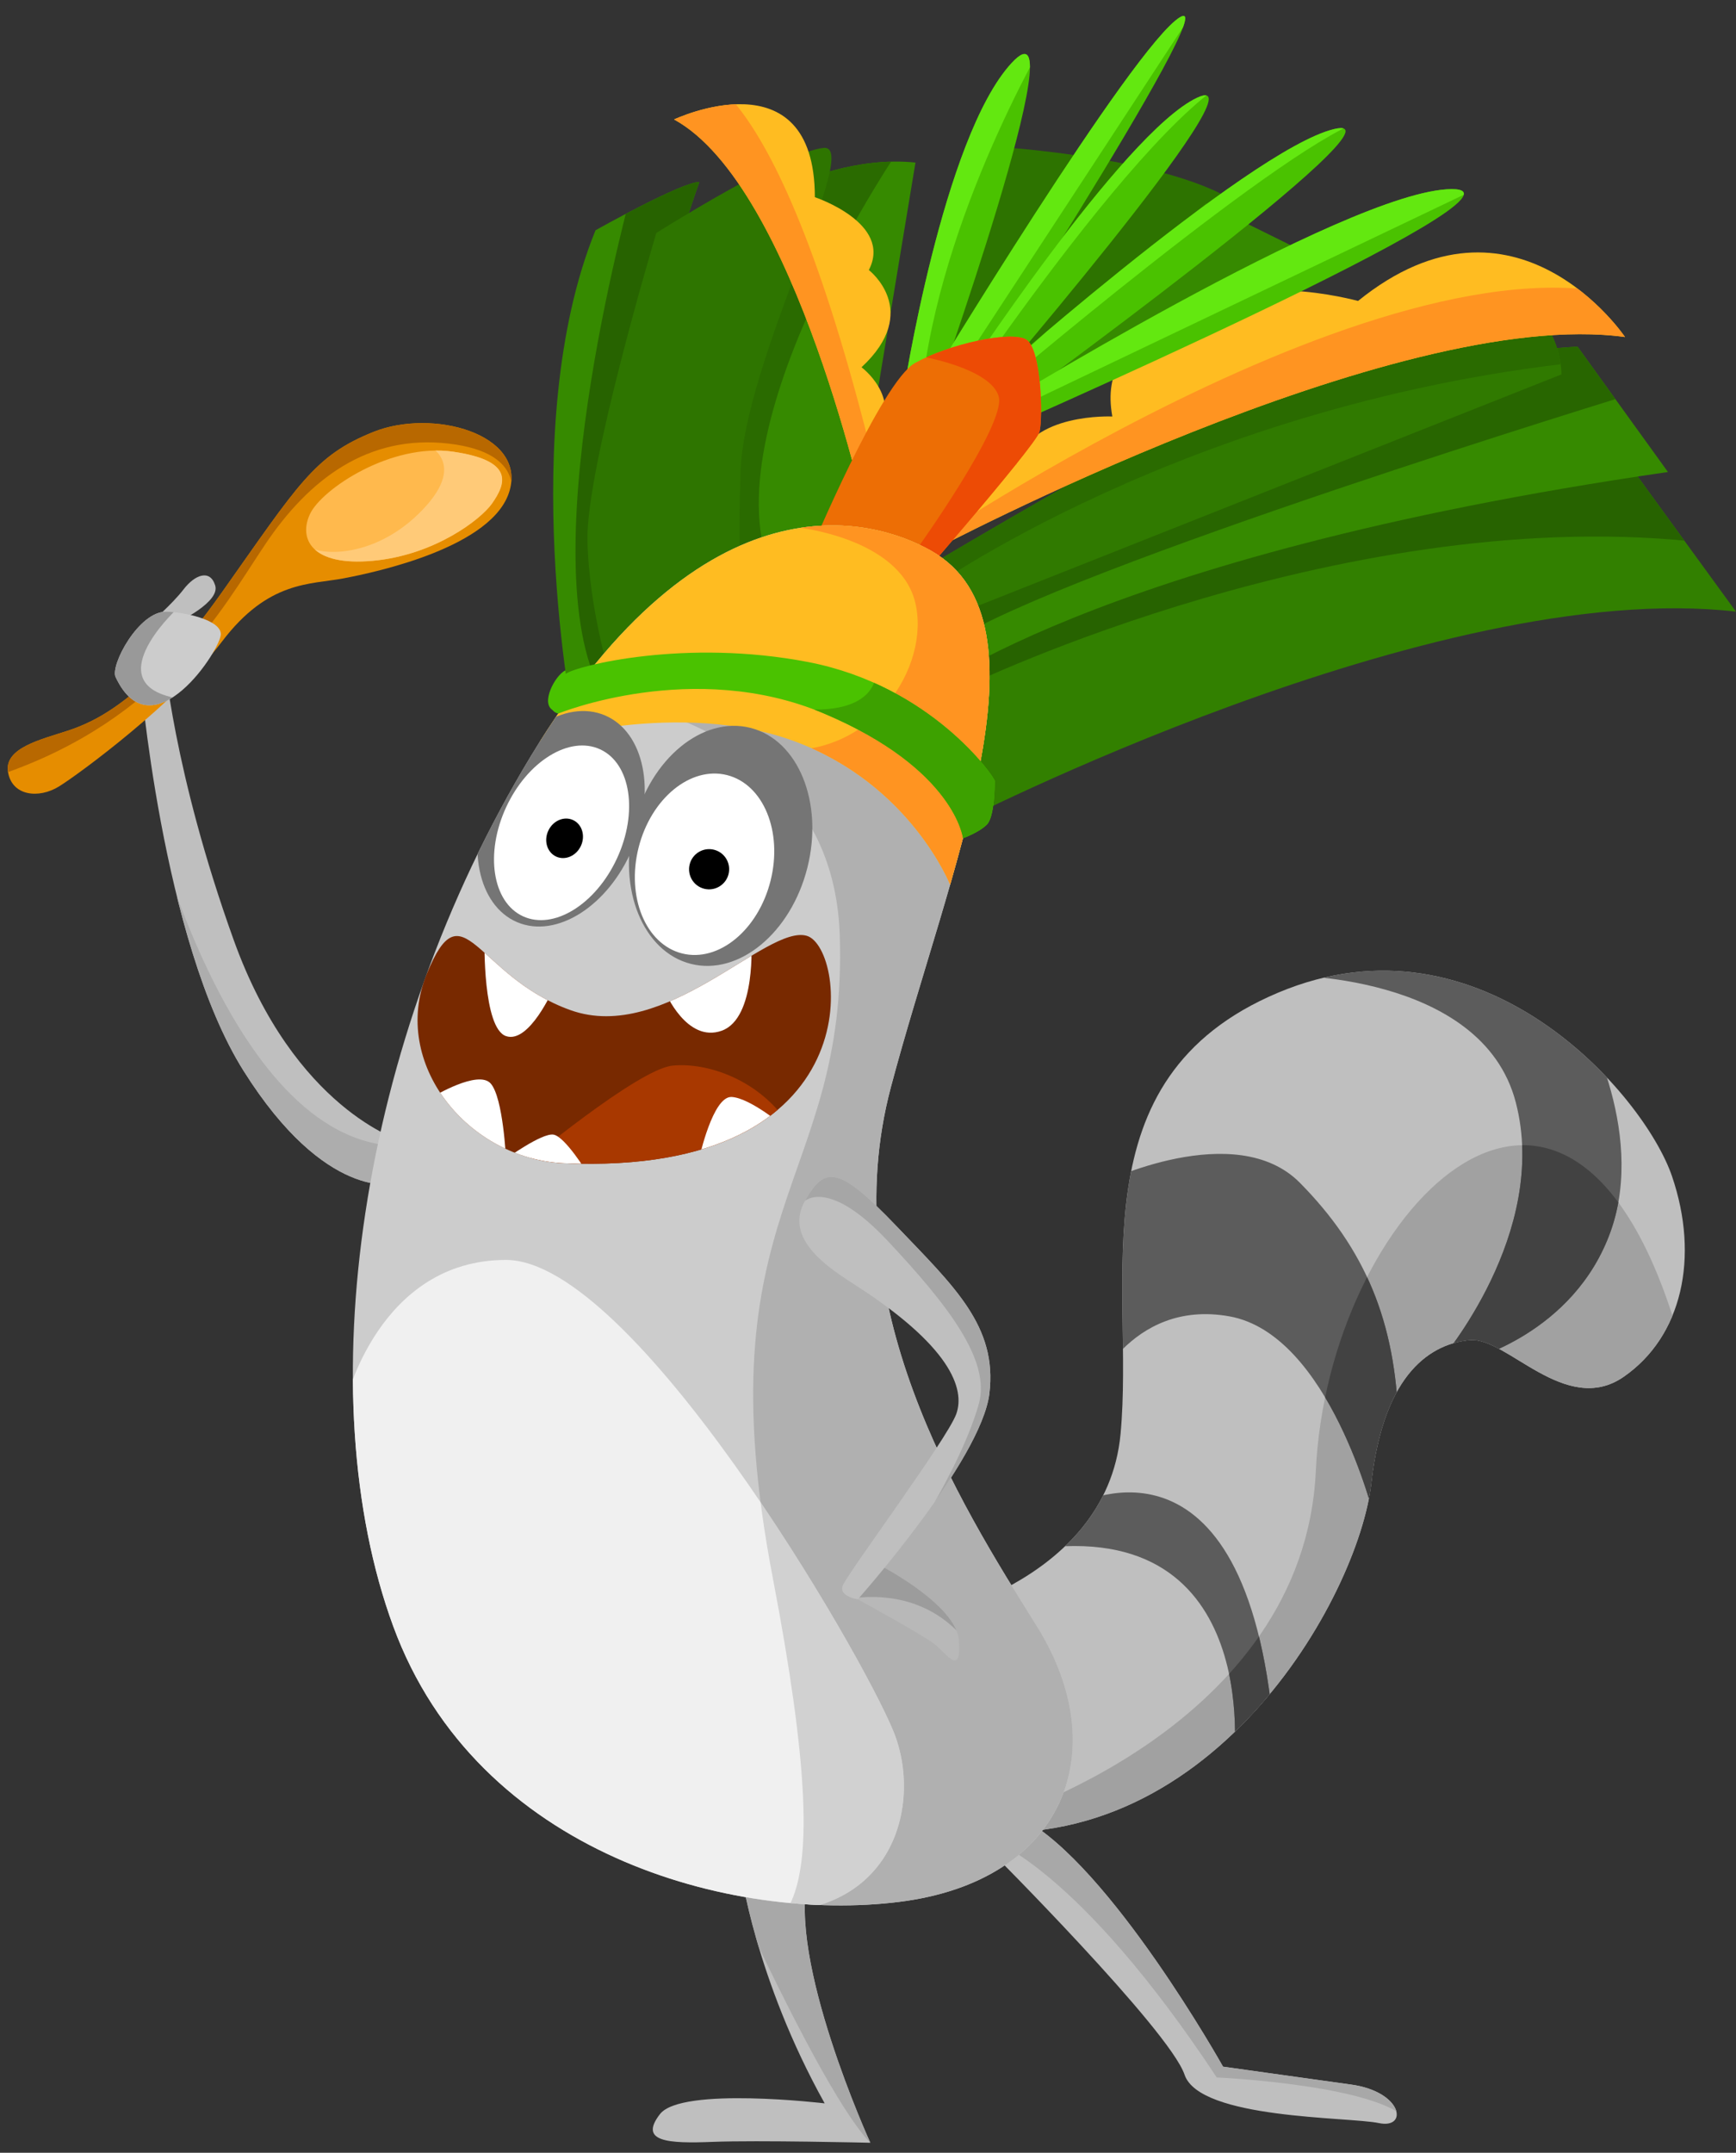 <svg xmlns="http://www.w3.org/2000/svg" xmlns:xlink="http://www.w3.org/1999/xlink" viewBox="0 0 1581.79 1961.22"><rect x="0" y="0" width="1581.79" height="1961.22" fill="#333333" stroke="none"/><defs><clipPath id="clip-path" transform="translate(7.04 14.49)"><path d="M499.41,633.56s123.22-50.5,242.41.06S868.19,747.15,868.19,747.15s14.5-5.17,21.72-12.4,7.22-36.12,7.22-39.73-57.79-86.68-169.75-108.35-211.1,3.3-221.13,10.68S484.54,629.9,499.41,633.56Z" style="fill:#4ac200"/></clipPath><clipPath id="clip-path-2" transform="translate(7.04 14.49)"><path d="M826.76,1462.05s174.15-31.4,187.2-170.07-42.41-323.83,143.57-402.13,333.61,93,358.9,167.21,9,146-44,182.72-106.85-36.71-140.3-33.45-78.3,27.74-89.72,130.51S1094.72,1686,862.25,1651.7Z" style="fill:#bfbfbf"/></clipPath><clipPath id="clip-path-3" transform="translate(7.04 14.49)"><path d="M970.32,1357.64s152.54-85.64,181.9,190.88l-35.07,40s27.73-229.21-192.5-190.06Z" style="fill:#5c5c5c"/></clipPath><clipPath id="clip-path-4" transform="translate(7.04 14.49)"><path d="M997.24,1063.18s121.54-59.55,180.27,0,87.28,125.62,89.73,219.42l-22,85.65s-40.78-167.22-132.14-183.53-126.43,72.59-126.43,72.59Z" style="fill:#5c5c5c"/></clipPath><clipPath id="clip-path-5" transform="translate(7.04 14.49)"><path d="M1160.38,873.94s182.72-3.26,213.71,115.83-68.52,234.92-68.52,234.92h25.29s96.25-23.66,129.7-117.46-28.55-199-28.55-199l-110.12-45.68-76.68-11.42-53.83,13Z" style="fill:#5c5c5c"/></clipPath><clipPath id="clip-path-6" transform="translate(7.04 14.49)"><path d="M516,646.36s-53.83-270.81,19.58-451.08c0,0,78.31-44,94.62-44,0,0-109.3,301-55.47,434.76Z" style="fill:#368a00"/></clipPath><clipPath id="clip-path-7" transform="translate(7.04 14.49)"><path d="M721.54,151.24s51.73-23.35,105.57-17.64L764.77,510.14l-115,11.42L639.15,365Z" style="fill:#368a00"/></clipPath><clipPath id="clip-path-8" transform="translate(7.04 14.49)"><path d="M861,737.72s439.66-226.76,713.73-195L1470.34,399.21S979.3,471,841.45,592.53Z" style="fill:#328000"/></clipPath><clipPath id="clip-path-9" transform="translate(7.04 14.49)"><path d="M826.76,623.52s156.62-131.32,686-208l-82.39-114.2S1121.23,313.56,826.76,533.8Z" style="fill:#368a00"/></clipPath><clipPath id="clip-path-10" transform="translate(7.04 14.49)"><path d="M804.87,521.56S1270.18,240.2,1343.6,249.17s72.09,77.44,72.09,77.44L804.74,568.87Z" style="fill:#307a00"/></clipPath><clipPath id="clip-path-11" transform="translate(7.04 14.49)"><path d="M841.55,487.55s422.59-223.93,632.07-195c0,0-100-148.82-243.24-32.87,0,0-117.94-32.15-136,22,0,0-103.57-3.22-87.9,83.27,0,0-75.07-3.57-87.49,43.27C919,408.22,834.33,437,841.55,487.55Z" style="fill:#ffbc21"/></clipPath><clipPath id="clip-path-12" transform="translate(7.04 14.49)"><path d="M784.11,464.07S718,154.94,607.15,94.33c0,0,128.19-60.46,128.28,70.83,0,0,71.24,23.61,49.19,66.36,0,0,48.62,37.29-6.69,88.59,0,0,35.92,26.22,15.42,61.95C793.35,382.06,815.57,433.34,784.11,464.07Z" style="fill:#ffbc21"/></clipPath><clipPath id="clip-path-13" transform="translate(7.04 14.49)"><path d="M815.92,344.59s36.13-234.14,98.94-301.84-73.41,314-73.41,314Z" style="fill:#4ac200"/></clipPath><clipPath id="clip-path-14" transform="translate(7.04 14.49)"><path d="M836,339.83S1025.79,26.44,1068.21,1.15,850.42,376.37,850.42,376.37Z" style="fill:#4ac200"/></clipPath><clipPath id="clip-path-15" transform="translate(7.04 14.49)"><path d="M865.92,336.4s150.08-230,217.79-261.84S873.26,365,873.26,365Z" style="fill:#4ac200"/></clipPath><clipPath id="clip-path-16" transform="translate(7.04 14.49)"><path d="M879.78,345.37s250.42-223.5,328.73-242.26S900.17,365,900.17,365Z" style="fill:#4ac200"/></clipPath><clipPath id="clip-path-17" transform="translate(7.04 14.49)"><path d="M887.12,365s333.62-206.37,428.24-207.19S887.12,385.34,887.12,385.34Z" style="fill:#4ac200"/></clipPath><clipPath id="clip-path-18" transform="translate(7.04 14.49)"><path d="M667.7,1688s13,99.51,76.68,213.71c0,0-130.51-15.5-150.09,9.79s7.34,26.92,48.13,25.29,143.56.81,143.56.81-76.68-168-56.28-243.07Z" style="fill:#bfbfbf"/></clipPath><clipPath id="clip-path-19" transform="translate(7.04 14.49)"><path d="M894.47,1670.87s164,164,177.82,204.74,150.08,38.34,177,44.05,22-28.55-25.29-35.08-116.64-16.31-116.64-16.31-102.78-183.53-182.71-226Z" style="fill:#bfbfbf"/></clipPath><clipPath id="clip-path-20" transform="translate(7.04 14.49)"><path d="M730.51,489.75s65.26-156.29,96.25-173.58S914,286.64,927.91,294.8s15.5,71,12.23,84-135.4,164-135.4,164Z" style="fill:#ed6e05"/></clipPath><clipPath id="clip-path-21" transform="translate(7.04 14.49)"><path d="M358.56,1024.84S261.49,996.29,206,842.13,142.4,582.74,142.4,582.74l-22,14.68S140,842.13,215,961.22,352.85,1064,352.85,1064Z" style="fill:#bfbfbf"/></clipPath><clipPath id="clip-path-22" transform="translate(7.04 14.49)"><path d="M841.45,487.3c-53.31-30.24-206.37-74.23-364.62,186.79s-202.29,584-125.62,792.86,310,270,460.87,251.23S1008.66,1580.33,937.7,1467s-185.17-294.47-133-491.05S956.46,552.56,841.45,487.3Z" style="fill:#ccc"/></clipPath><clipPath id="clip-path-23" transform="translate(7.04 14.49)"><path d="M308,1262.21s30.18-128.88,146-128.88,323.83,357.27,353.2,429.87-5.71,193.32-168.85,158.24S286,1564.83,308,1262.21Z" style="fill:#f0f0f0"/></clipPath><clipPath id="clip-path-24" transform="translate(7.04 14.49)"><path d="M484.85,661.12s127.39-39.23,232.61-.08S858.71,791.52,858.71,791.52l28.41-8.12,36.71-154.17L910,512.59l-93.8-68.52-95.44-5.71-106,34.26-86.46,96.25-59.55,77.49Z" style="fill:#ffbc21"/></clipPath><clipPath id="clip-path-25" transform="translate(7.04 14.49)"><path d="M507,1045.23c-87.42-3.77-158.39-90.78-125.28-172.23s44.53,1.76,131,32.75,178.64-78.31,215.34-67.7S790.06,1057.47,507,1045.23Z" style="fill:#782900"/></clipPath><clipPath id="clip-path-26" transform="translate(7.04 14.49)"><path d="M791.69,1409.85s72.59,36.71,75,70.15-11.42,12.23-21.21,4.08-71-41.6-71-41.6Z" style="fill:#b8b8b8"/></clipPath><clipPath id="clip-path-27" transform="translate(7.04 14.49)"><path d="M769.66,1154.54c-28.68-18.25-61.17-43.23-43.23-75s30.18-32.62,83.2,22.84,92.18,91.36,84.84,152.54-119.91,187.61-119.91,187.61-17.13-2.45-13.87-12.24,95.44-133.77,103.59-156.61S859.39,1211.64,769.66,1154.54Z" style="fill:#bfbfbf"/></clipPath><clipPath id="clip-path-28" transform="translate(7.04 14.49)"><path d="M46.79,701.94C65.44,690.41,153,625.72,195.23,570s80.29-51.82,110.69-57.58,137-28.65,151.44-80.11S387.26,357.36,333.25,379,264.91,426.61,195,525.39,78.42,643.37,54.53,651.26-3.21,666.76.24,688.66,28.06,713.53,46.79,701.94Z" style="fill:#e68d00"/></clipPath><clipPath id="clip-path-29" transform="translate(7.04 14.49)"><path d="M441.09,444.47c-10.07,14.19-52,46.72-108.22,51.92s-68.13-20.22-57.37-42.79S349.22,388.83,405.7,397,454,426.22,441.09,444.47Z" style="fill:#ffb94d"/></clipPath><clipPath id="clip-path-30" transform="translate(7.04 14.49)"><path d="M144.59,542.79c15.4.39,48.68,6.87,49.6,20.05S131.7,673.43,98.28,602.29C93.25,591.58,119.56,542.15,144.59,542.79Z" style="fill:#ccc"/></clipPath><clipPath id="clip-path-31" transform="translate(7.04 14.49)"><path d="M501.62,635.58s123.22-50.51,242.41.06S870.4,749.17,870.4,749.17s14.5-5.18,21.72-12.4,7.22-36.12,7.22-39.73-57.79-86.68-169.75-108.35-211.1,3.3-221.13,10.67S486.75,631.91,501.62,635.58Z" style="fill:#4ac200"/></clipPath></defs><g id="Layer_2" data-name="Layer 2"><g id="monster-with-spoon-4"><path d="M499.41,633.56s123.22-50.5,242.41.06S868.19,747.15,868.19,747.15s14.5-5.17,21.72-12.4,7.22-36.12,7.22-39.73-57.79-86.68-169.75-108.35-211.1,3.3-221.13,10.68S484.54,629.9,499.41,633.56Z" transform="translate(7.04 14.49)" style="fill:#4ac200"/><g style="clip-path:url(#clip-path)"><path d="M788.78,597.5s1.88,45.83-94,28.52c-17.93-3.23,122.93,25.66,184.33,162.91,0,0,75.85-61.4,43.35-104.74S788.78,597.5,788.78,597.5Z" transform="translate(7.04 14.49)" style="fill:#3da100"/></g><path d="M826.76,1462.05s174.15-31.4,187.2-170.07-42.41-323.83,143.57-402.13,333.61,93,358.9,167.21,9,146-44,182.72-106.85-36.71-140.3-33.45-78.3,27.74-89.72,130.51S1094.72,1686,862.25,1651.7Z" transform="translate(7.04 14.49)" style="fill:#bfbfbf"/><g style="clip-path:url(#clip-path-2)"><path d="M899.34,1643.34s281.72-83.08,292.56-317.84S1415.83,870.41,1517,1184.63l-18.06,79.46-72.23,7.23-97.52-47-39.73,39.73L1238.88,1423l-61.43,130-67.23,63.21-104.55,38.69L867,1673.79Z" transform="translate(7.04 14.49)" style="fill:#a1a1a1"/><path d="M970.32,1357.64s152.54-85.64,181.9,190.88l-35.07,40s27.73-229.21-192.5-190.06Z" transform="translate(7.04 14.49)" style="fill:#5c5c5c"/><g style="clip-path:url(#clip-path-3)"><path d="M899.34,1643.34s281.72-83.08,292.56-317.84S1415.83,870.41,1517,1184.63l-18.06,79.46-72.23,7.23-97.52-47-39.73,39.73L1238.88,1423l-61.43,130-67.23,63.21-104.55,38.69L867,1673.79Z" transform="translate(7.04 14.49)" style="fill:#424242"/></g><path d="M997.24,1063.18s121.54-59.55,180.27,0,87.28,125.62,89.73,219.42l-22,85.65s-40.78-167.22-132.14-183.53-126.43,72.59-126.43,72.59Z" transform="translate(7.04 14.49)" style="fill:#5c5c5c"/><g style="clip-path:url(#clip-path-4)"><path d="M899.34,1643.34s281.72-83.08,292.56-317.84S1415.83,870.41,1517,1184.63l-18.06,79.46-72.23,7.23-97.52-47-39.73,39.73L1238.88,1423l-61.43,130-67.23,63.21-104.55,38.69L867,1673.79Z" transform="translate(7.04 14.49)" style="fill:#424242"/></g><path d="M1160.38,873.94s182.72-3.26,213.71,115.83-68.52,234.92-68.52,234.92h25.29s96.25-23.66,129.7-117.46-28.55-199-28.55-199l-110.12-45.68-76.68-11.42-53.83,13Z" transform="translate(7.04 14.49)" style="fill:#5c5c5c"/><g style="clip-path:url(#clip-path-5)"><path d="M899.34,1643.34s281.72-83.08,292.56-317.84S1415.83,870.41,1517,1184.63l-18.06,79.46-72.23,7.23-97.52-47-39.73,39.73L1238.88,1423l-61.43,130-67.23,63.21-104.55,38.69L867,1673.79Z" transform="translate(7.04 14.49)" style="fill:#424242"/></g></g><path d="M516,646.36s-53.83-270.81,19.58-451.08c0,0,78.31-44,94.62-44,0,0-109.3,301-55.47,434.76Z" transform="translate(7.04 14.49)" style="fill:#368a00"/><g style="clip-path:url(#clip-path-6)"><path d="M570.67,151.66s-93.91,332.28-32.51,458.7l25.28-28.9L541.77,462.27l97.52-310.61-3.61-18.06Z" transform="translate(7.04 14.49)" style="fill:#276300"/></g><path d="M721.54,151.24s51.73-23.35,105.57-17.64L764.77,510.14l-115,11.42L639.15,365Z" transform="translate(7.04 14.49)" style="fill:#368a00"/><g style="clip-path:url(#clip-path-7)"><path d="M816.27,115.54s-180.59,260-119.19,393.69l-50-5.56L642.44,396l87.15-294.86Z" transform="translate(7.04 14.49)" style="fill:#2a6b00"/></g><path d="M913.11,120.2s177.12,12.28,222,62.85l-308,261.16-39.73-14.44Z" transform="translate(7.04 14.49)" style="fill:#2d7300"/><path d="M591,197.73s117.46-74.23,152.53-77.49S671,313.56,667.7,415.52,671,544.4,671,544.4L551.23,610.14s-21.38-65.74-23-131.81S591,197.73,591,197.73Z" transform="translate(7.04 14.49)" style="fill:#2e7500"/><path d="M861,737.72s439.66-226.76,713.73-195L1470.34,399.21S979.3,471,841.45,592.53Z" transform="translate(7.04 14.49)" style="fill:#328000"/><g style="clip-path:url(#clip-path-8)"><path d="M874.06,610.36s350.35-169.76,675.41-130l-75.85-79.46-260,57.79-296.39,94.4-57.57,17.57Z" transform="translate(7.04 14.49)" style="fill:#276300"/></g><path d="M826.76,623.52s156.62-131.32,686-208l-82.39-114.2S1121.23,313.56,826.76,533.8Z" transform="translate(7.04 14.49)" style="fill:#368a00"/><g style="clip-path:url(#clip-path-9)"><path d="M1484.46,343.08S964.36,502,859.61,570.63L856,534.51s234.77-112,339.51-148.09,216.71-115.57,216.71-115.57Z" transform="translate(7.04 14.49)" style="fill:#286600"/></g><path d="M804.87,521.56S1270.18,240.2,1343.6,249.17s72.09,77.44,72.09,77.44L804.74,568.87Z" transform="translate(7.04 14.49)" style="fill:#307a00"/><g style="clip-path:url(#clip-path-10)"><path d="M841.12,521.56s260.48-185.7,646.95-211l-90.3-54.18-287.55,79.93L827.11,487.55Z" transform="translate(7.04 14.49)" style="fill:#2a6b00"/></g><polygon points="1098.9 185.3 1191.71 231.16 863.04 422.58 834.14 411.75 1098.9 185.3" style="fill:#368a00"/><path d="M841.55,487.55s422.59-223.93,632.07-195c0,0-100-148.82-243.24-32.87,0,0-117.94-32.15-136,22,0,0-103.57-3.22-87.9,83.27,0,0-75.07-3.57-87.49,43.27C919,408.22,834.33,437,841.55,487.55Z" transform="translate(7.04 14.49)" style="fill:#ffbc21"/><g style="clip-path:url(#clip-path-11)"><path d="M827.11,487.55s480.37-328.67,686.24-216.7l-32.5,39.73L1228,350.31,913.79,465.88l-87,43.81Z" transform="translate(7.04 14.49)" style="fill:#ff9421"/></g><path d="M784.11,464.07S718,154.94,607.15,94.33c0,0,128.19-60.46,128.28,70.83,0,0,71.24,23.61,49.19,66.36,0,0,48.62,37.29-6.69,88.59,0,0,35.92,26.22,15.42,61.95C793.35,382.06,815.57,433.34,784.11,464.07Z" transform="translate(7.04 14.49)" style="fill:#ffbc21"/><g style="clip-path:url(#clip-path-12)"><path d="M614,50.52S694.4,20,789.65,409.09l-38.39,9.84L679,205.83l-86.68-93.9Z" transform="translate(7.04 14.49)" style="fill:#ff9421"/></g><path d="M815.92,344.59s36.13-234.14,98.94-301.84-73.41,314-73.41,314Z" transform="translate(7.04 14.49)" style="fill:#4ac200"/><g style="clip-path:url(#clip-path-13)"><path d="M953.52,7.18S856,166.1,834.33,328.63H805.44l43.34-184.2L881.28,43.3Z" transform="translate(7.04 14.49)" style="fill:#63e810"/></g><path d="M836,339.83S1025.79,26.44,1068.21,1.15,850.42,376.37,850.42,376.37Z" transform="translate(7.04 14.49)" style="fill:#4ac200"/><g style="clip-path:url(#clip-path-14)"><polygon points="1094.19 0 872.95 338.02 855.14 334.55 864.21 286.74 1058.07 21.67 1094.19 0" style="fill:#63e810"/></g><path d="M865.92,336.4s150.08-230,217.79-261.84S873.26,365,873.26,365Z" transform="translate(7.04 14.49)" style="fill:#4ac200"/><g style="clip-path:url(#clip-path-15)"><path d="M848.78,375.59S1072.71,36.08,1141.33,50.52l-97.51,36.12L899.34,256.4,841.45,356.79Z" transform="translate(7.04 14.49)" style="fill:#63e810"/></g><path d="M879.78,345.37s250.42-223.5,328.73-242.26S900.17,365,900.17,365Z" transform="translate(7.04 14.49)" style="fill:#4ac200"/><g style="clip-path:url(#clip-path-16)"><path d="M893.52,347.11s280.32-238.8,345.33-253.24h-54.17l-75.85,46.95L881.28,346.69Z" transform="translate(7.04 14.49)" style="fill:#63e810"/></g><path d="M887.12,365s333.62-206.37,428.24-207.19S887.12,385.34,887.12,385.34Z" transform="translate(7.04 14.49)" style="fill:#4ac200"/><g style="clip-path:url(#clip-path-17)"><polygon points="888.32 390.08 1358.26 165.72 1235.05 180.59 1108.64 241.99 880.7 371.28 888.32 390.08" style="fill:#63e810"/></g><path d="M667.7,1688s13,99.51,76.68,213.71c0,0-130.51-15.5-150.09,9.79s7.34,26.92,48.13,25.29,143.56.81,143.56.81-76.68-168-56.28-243.07Z" transform="translate(7.04 14.49)" style="fill:#bfbfbf"/><g style="clip-path:url(#clip-path-18)"><path d="M657.35,1701.12s104.74,234.77,140.86,245.61l-50.56-133.64L729.59,1693.9Z" transform="translate(7.04 14.49)" style="fill:#a8a8a8"/></g><path d="M894.47,1670.87s164,164,177.82,204.74,150.08,38.34,177,44.05,22-28.55-25.29-35.08-116.64-16.31-116.64-16.31-102.78-183.53-182.71-226Z" transform="translate(7.04 14.49)" style="fill:#bfbfbf"/><g style="clip-path:url(#clip-path-19)"><path d="M895.73,1661.39s79.46,25.29,205.87,216.71c0,0,158.92,7.23,177,43.35l-28.89-43.35-137.25-21.67L1033,1733.63l-54.18-65-50.56-32.51Z" transform="translate(7.04 14.49)" style="fill:#a8a8a8"/></g><path d="M730.51,489.75s65.26-156.29,96.25-173.58S914,286.64,927.91,294.8s15.5,71,12.23,84-135.4,164-135.4,164Z" transform="translate(7.04 14.49)" style="fill:#ed6e05"/><g style="clip-path:url(#clip-path-20)"><path d="M834.33,310.58s61.4,10.83,68.62,36.11-75.84,140.86-75.84,140.86L848.78,502,953.52,379.2l-11.95-99.06-92.79,12.38Z" transform="translate(7.04 14.49)" style="fill:#ed4b05"/></g><path d="M358.56,1024.84S261.49,996.29,206,842.13,142.4,582.74,142.4,582.74l-22,14.68S140,842.13,215,961.22,352.85,1064,352.85,1064Z" transform="translate(7.04 14.49)" style="fill:#bfbfbf"/><g style="clip-path:url(#clip-path-21)"><path d="M119.19,686.2s72.24,332.29,231.16,343.13l-14.45,50.56-57.79-21.67-90.3-104.74-54.17-177Z" transform="translate(7.04 14.49)" style="fill:#adadad"/></g><path d="M841.45,487.3c-53.31-30.24-206.37-74.23-364.62,186.79s-202.29,584-125.62,792.86,310,270,460.87,251.23S1008.66,1580.33,937.7,1467s-185.17-294.47-133-491.05S956.46,552.56,841.45,487.3Z" transform="translate(7.04 14.49)" style="fill:#ccc"/><g style="clip-path:url(#clip-path-22)"><path d="M458.7,610.36s291.81-1.16,299.41,227-126,246.18-61,585.69,5.7,321.46-62.16,337.71c0,0,343.88,5.42,390.84-77.65s-83.08-375.63-83.08-375.63l-115.57-242,68.62-328.68S754.87,523.67,458.7,610.36Z" transform="translate(7.04 14.49)" style="fill:#b0b0b0"/><path d="M308,1262.21s30.18-128.88,146-128.88,323.83,357.27,353.2,429.87-5.71,193.32-168.85,158.24S286,1564.83,308,1262.21Z" transform="translate(7.04 14.49)" style="fill:#f0f0f0"/><g style="clip-path:url(#clip-path-23)"><path d="M458.7,610.36s291.81-1.16,299.41,227-126,246.18-61,585.69,5.7,321.46-62.16,337.71c0,0,343.88,5.42,390.84-77.65s-83.08-375.63-83.08-375.63l-115.57-242,68.62-328.68S754.87,523.67,458.7,610.36Z" transform="translate(7.04 14.49)" style="fill:#b0b0b0;opacity:0.48"/></g><path d="M484.85,661.12s127.39-39.23,232.61-.08S858.71,791.52,858.71,791.52l28.41-8.12,36.71-154.17L910,512.59l-93.8-68.52-95.44-5.71-106,34.26-86.46,96.25-59.55,77.49Z" transform="translate(7.04 14.49)" style="fill:#ffbc21"/><g style="clip-path:url(#clip-path-24)"><path d="M718.75,465.88s93.22,9.41,108,67.92S787.24,679.73,693.47,668.15L791,722.32l74.93,94.36,47.13-142.17,5-147.77-68.09-58L722.36,437Z" transform="translate(7.04 14.49)" style="fill:#ff9421"/></g><ellipse cx="649.6" cy="756.1" rx="110.88" ry="81.49" transform="translate(-235.33 1215.65) rotate(-75.85)" style="fill:#757575"/><ellipse cx="504.18" cy="731.4" rx="102.34" ry="70.5" transform="translate(-359.09 923.94) rotate(-66.98)" style="fill:#757575"/></g><ellipse cx="634.92" cy="772.87" rx="83.78" ry="61.99" transform="translate(-262.67 1214.08) rotate(-75.85)" style="fill:#fff"/><ellipse cx="639.08" cy="777.4" rx="18.33" ry="18.26" transform="translate(-263.93 1221.54) rotate(-75.85)"/><ellipse cx="504.64" cy="744.17" rx="83.78" ry="55.62" transform="translate(-375.71 903.58) rotate(-65.13)" style="fill:#fff"/><ellipse cx="507.4" cy="749.17" rx="18.33" ry="16.39" transform="translate(-378.65 908.99) rotate(-65.13)"/><path d="M507,1045.23c-87.42-3.77-158.39-90.78-125.28-172.23s44.53,1.76,131,32.75,178.64-78.31,215.34-67.7S790.06,1057.47,507,1045.23Z" transform="translate(7.04 14.49)" style="fill:#782900"/><g style="clip-path:url(#clip-path-25)"><path d="M470.31,1046.05s103.59-86.46,135.4-89.73,80.75,13.06,107.67,56.29C713.38,1012.61,588.58,1081.94,470.31,1046.05Z" transform="translate(7.04 14.49)" style="fill:#a83800"/><path d="M434.41,842.13s-1.63,79.94,19.58,87.28,43.23-43.24,43.23-43.24Z" transform="translate(7.04 14.49)" style="fill:#fff"/><path d="M599.18,889.44s19.58,46.49,51.39,35.07,26.92-82.38,26.92-82.38Z" transform="translate(7.04 14.49)" style="fill:#fff"/><path d="M630.18,1040.34s12.24-56.28,29.37-55.47,48.94,27.74,48.94,27.74S666.07,1045.23,630.18,1040.34Z" transform="translate(7.04 14.49)" style="fill:#fff"/><path d="M387.1,984.87s41.6-25.28,53-12.23S454,1041.16,454,1041.16,391.18,1008.53,387.1,984.87Z" transform="translate(7.04 14.49)" style="fill:#fff"/><path d="M454,1041.16s32.63-23.66,43.23-22,31,35.08,31,35.08S475.2,1062.36,454,1041.16Z" transform="translate(7.04 14.49)" style="fill:#fff"/></g><path d="M791.69,1409.85s72.59,36.71,75,70.15-11.42,12.23-21.21,4.08-71-41.6-71-41.6Z" transform="translate(7.04 14.49)" style="fill:#b8b8b8"/><g style="clip-path:url(#clip-path-26)"><path d="M754.87,1444.69s68.62-21.68,115.58,32.5l-3.61-21.67-50.57-43.34-28.89-10.84-25.29,7.23Z" transform="translate(7.04 14.49)" style="fill:#9c9c9c"/></g><path d="M769.66,1154.54c-28.68-18.25-61.17-43.23-43.23-75s30.18-32.62,83.2,22.84,92.18,91.36,84.84,152.54-119.91,187.61-119.91,187.61-17.13-2.45-13.87-12.24,95.44-133.77,103.59-156.61S859.39,1211.64,769.66,1154.54Z" transform="translate(7.04 14.49)" style="fill:#bfbfbf"/><g style="clip-path:url(#clip-path-27)"><path d="M726,1079.89s21.67-21.67,75.84,36.12,93.91,108.35,83.08,148.08-40.16,89.51-40.16,89.51l40.16-46.16L903,1264.09v-39.73l-18.05-57.78L776.54,1065.45l-36.12-18.06-18.06,18.06,3.62,14.44" transform="translate(7.04 14.49)" style="fill:#a6a6a6"/></g><g id="hand"><path d="M46.79,701.94C65.44,690.41,153,625.72,195.23,570s80.29-51.82,110.69-57.58,137-28.65,151.44-80.11S387.26,357.36,333.25,379,264.91,426.61,195,525.39,78.42,643.37,54.53,651.26-3.21,666.76.24,688.66,28.06,713.53,46.79,701.94Z" transform="translate(7.04 14.49)" style="fill:#e68d00"/><g style="clip-path:url(#clip-path-28)"><path d="M457.54,441.46s17.64-43.32-55.9-51.84-127.26,32.66-166.82,91.52S142.35,640.38-7,691.48L4.28,661,106,612l76.86-91.62,59.28-84.53,70.26-62.93,52.15-7.15,57.35,7.8,38.82,22.31L466,433.32Z" transform="translate(7.04 14.49)" style="fill:#b86800"/></g><path d="M441.09,444.47c-10.07,14.19-52,46.72-108.22,51.92s-68.13-20.22-57.37-42.79S349.22,388.83,405.7,397,454,426.22,441.09,444.47Z" transform="translate(7.04 14.49)" style="fill:#ffb94d"/><g style="clip-path:url(#clip-path-29)"><path d="M378,388.57s44.32,15.17-.16,61.53-99.91,43.28-111.12,28.44.68,32.42.68,32.42L356,510.5,433,475.85l41.49-66.72-40.95-32.58Z" transform="translate(7.04 14.49)" style="fill:#ffca78"/></g></g><path d="M155.42,552s38.25-18,33.62-33.12-18.54-9.87-28.9,3.65-30.85,31.15-30.85,31.15Z" transform="translate(7.04 14.49)" style="fill:#bfbfbf"/><path d="M144.59,542.79c15.4.39,48.68,6.87,49.6,20.05S131.7,673.43,98.28,602.29C93.25,591.58,119.56,542.15,144.59,542.79Z" transform="translate(7.04 14.49)" style="fill:#ccc"/><g style="clip-path:url(#clip-path-30)"><path d="M152.31,542.11S80.26,610,156.36,622l-26.67,14.35-25.26-18.09L90.2,588.37l45.16-52.08,16.95,5.82" transform="translate(7.04 14.49)" style="fill:#999"/></g><path d="M501.62,635.58s123.22-50.51,242.41.06S870.4,749.17,870.4,749.17s14.5-5.18,21.72-12.4,7.22-36.12,7.22-39.73-57.79-86.68-169.75-108.35-211.1,3.3-221.13,10.67S486.75,631.91,501.62,635.58Z" transform="translate(7.04 14.49)" style="fill:#4ac200"/><g style="clip-path:url(#clip-path-31)"><path d="M791,599.52s1.88,45.83-94,28.52C679,624.8,819.88,653.7,881.28,791c0,0,75.85-61.4,43.35-104.75S791,599.52,791,599.52Z" transform="translate(7.04 14.49)" style="fill:#3da100"/></g></g></g></svg>
